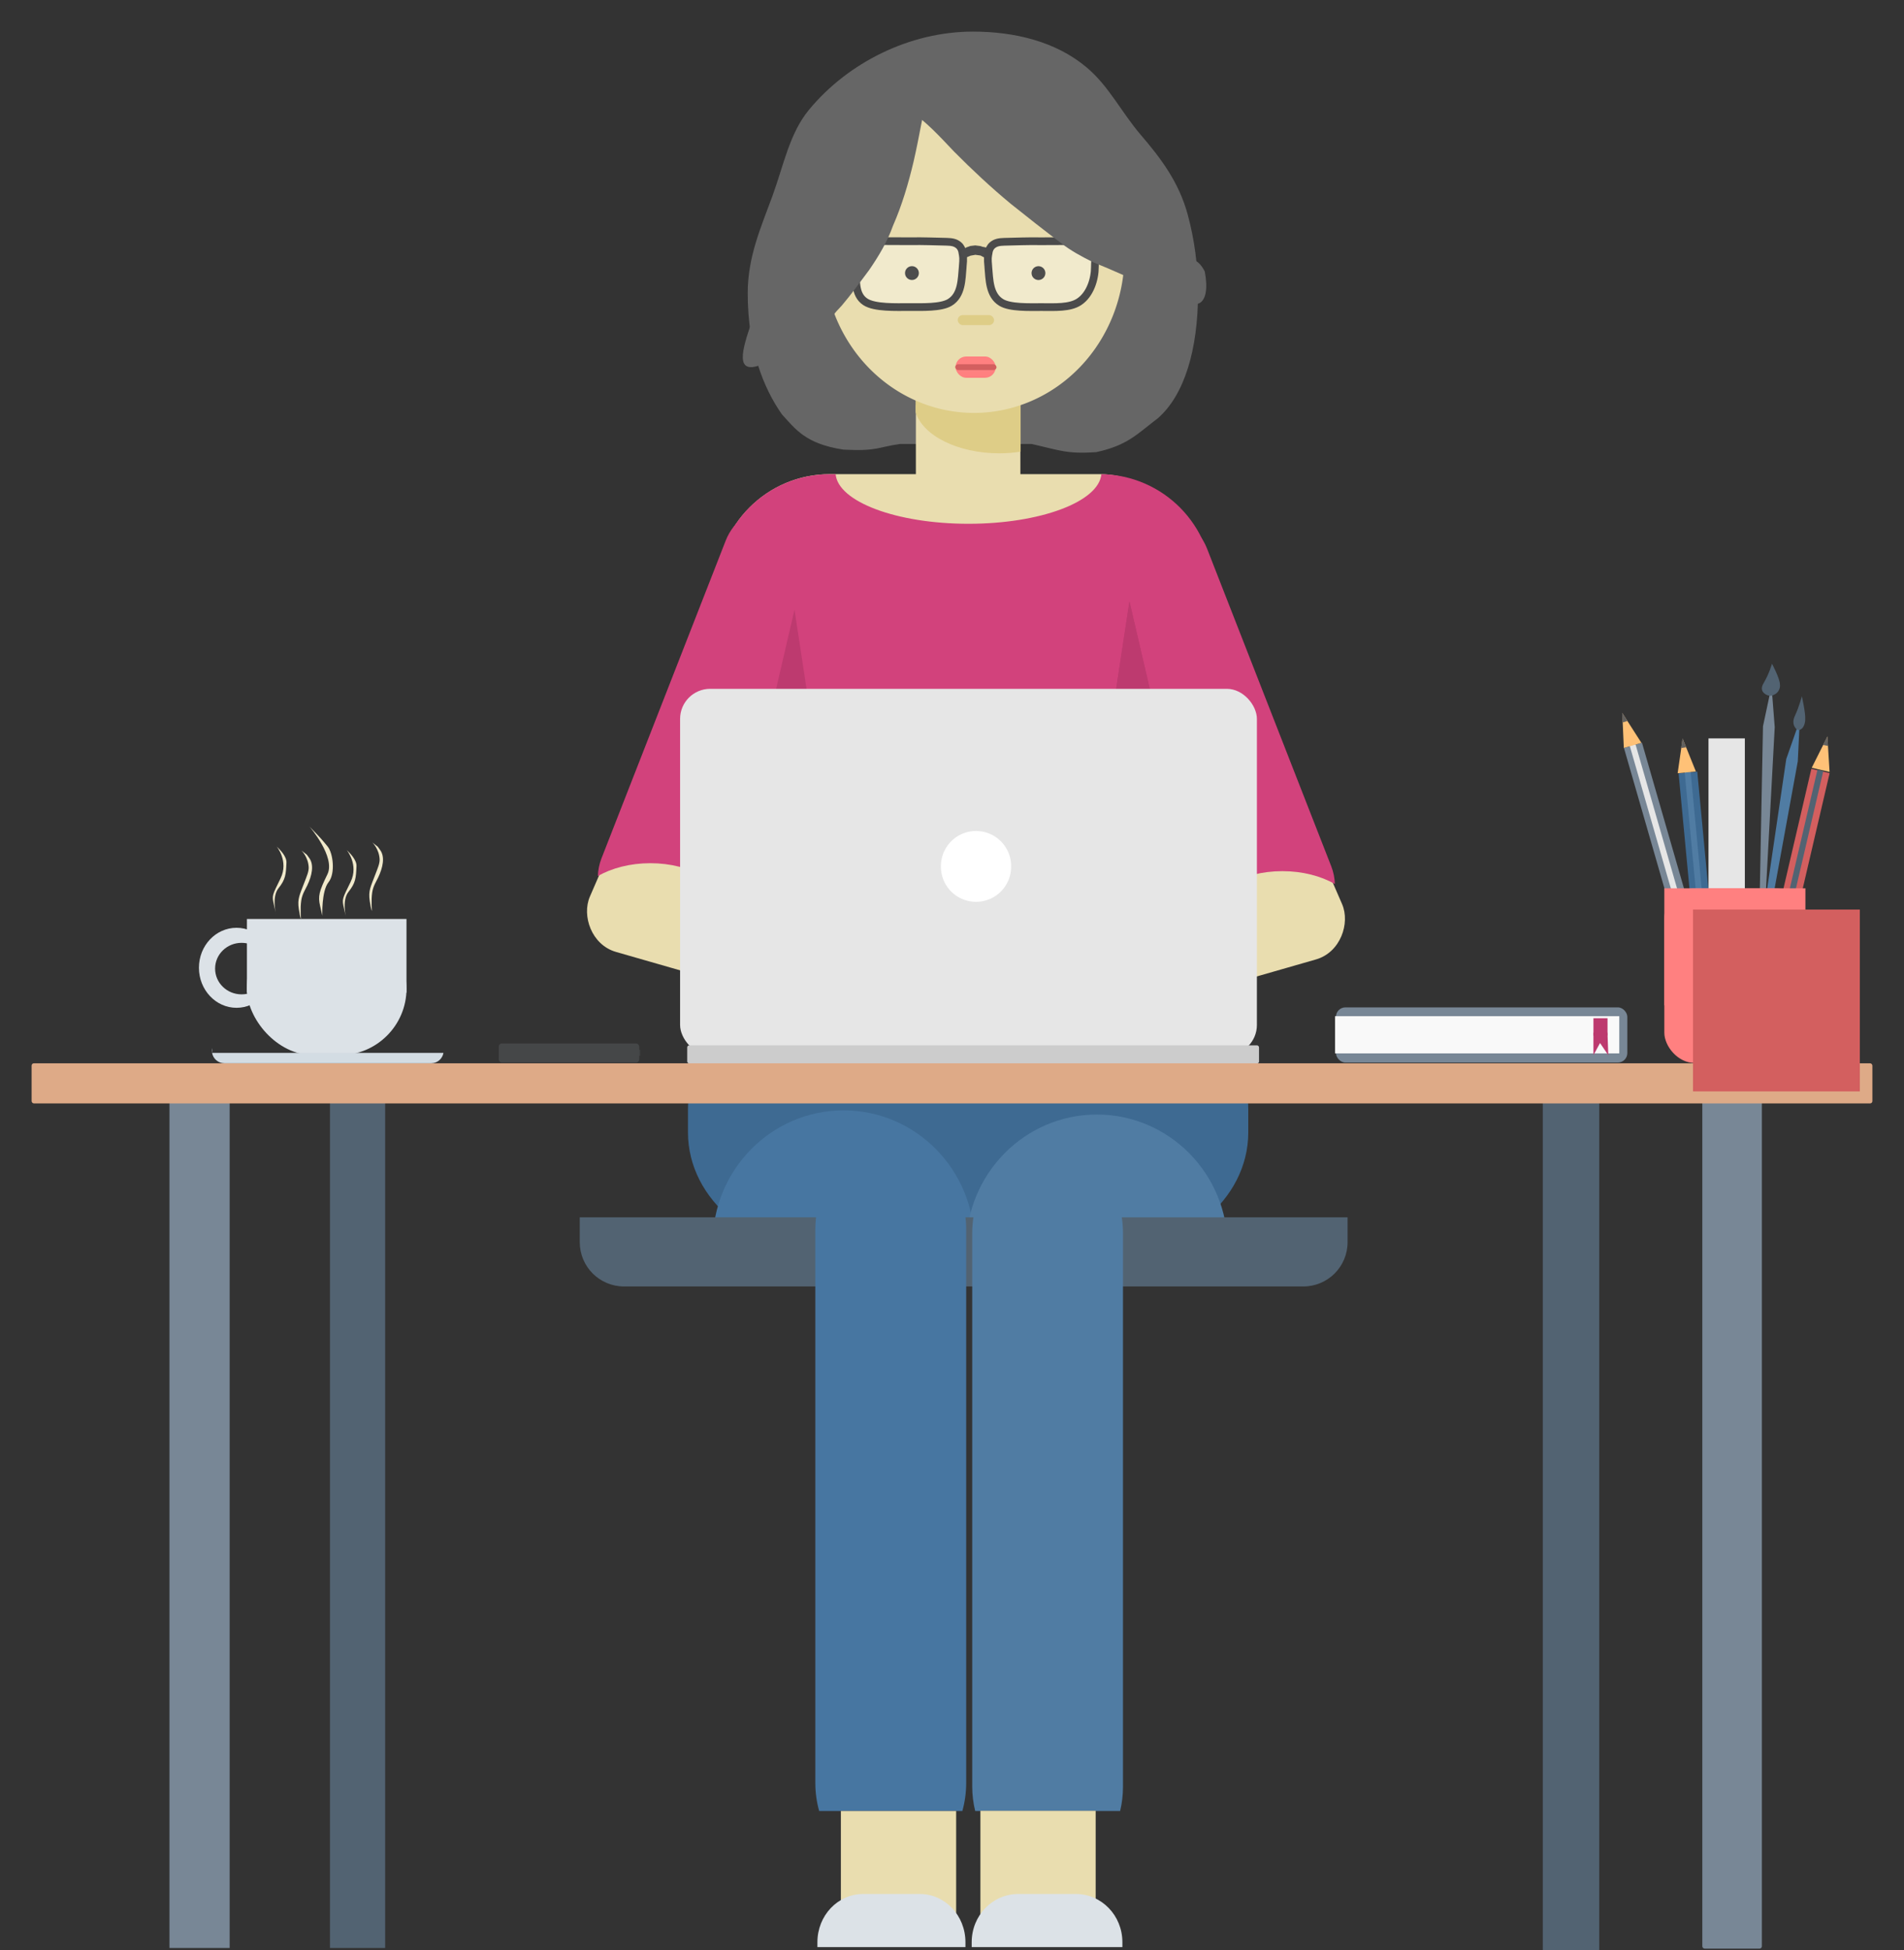 <svg xmlns:svg="http://www.w3.org/2000/svg" xmlns="http://www.w3.org/2000/svg" height="555.336" width="542.286" version="1.2"><rect width="100%" height="100%" fill="#333333" stroke="none"/><style>.s0{fill:#666;}.s1{fill:#e9ddaf;}.s2{fill:#decd87;}.s3{fill:#d2427c;}.s4{fill:#bd3a6f;}.s5{fill:#f1eacc;stroke-width:2.2;stroke:#4b4b4b;}.s6{fill:#4d4d4d;}.s7{fill:#ff8080;}.s8{fill:#d35f5f;}.s9{fill:#e6e6e6;}.s10{fill:#3e6a92;}.s11{fill:#4776a1;}.s12{fill:#507ca3;}.s13{fill:#526372;}.s14{fill:#dce2e7;}.s15{fill:#788796;}.s16{fill:#ffc177;}.s17{fill:#60605f;}.s18{fill:#f1eacc;}.s19{fill:#454748;}</style><g transform="translate(-211.159,-406.205)"/><g transform="translate(-211.159,-97.938)"/><g transform="translate(-211.159,-97.938)"><path d="m488.25 106.938c-17.781 0-35.454 8.664-46.7 22.289-5.535 6.706-7.175 15.728-10.392 24.526-3.264 8.927-7.034 17.317-7.034 27.623 0 16.025 4.527 27.112 9.713 34.533 3.896 4.256 6.768 8.442 17.591 10.074 9.713 0.5 9.756-0.756 16.071-1.607l37.5 0c8.104 1.832 10.052 2.891 18.393 2.321 8.969-1.974 11.519-5.08 17.527-9.643 7.603-6.609 11.455-19.653 11.455-35.679 0-7.776-1.028-15.275-2.935-22.322-2.487-9.19-7.599-15.981-13.398-22.742-5.524-6.441-9.03-13.84-15.425-19.205C511.814 109.721 500.055 106.938 488.25 106.938z" fill="#666"/></g><g transform="translate(-211.159,-97.938)"><rect y="213.259" x="472.013" height="24.244" width="29.764" fill="#e9ddaf"/></g><g transform="translate(-211.159,-97.938)"><path d="m472.053 209.812c-0.045 0.125-0.084 0.248-0.123 0.375l0 5.125c2.059 6.664 11.96 11.719 23.899 11.719 2.084 0 4.085-0.179 6.016-0.469l0-16.75-29.792 0z" fill="#decd87"/></g><g transform="translate(-211.159,-97.938)"><rect transform="matrix(0.961,0.276,-0.398,0.917,0,0)" y="194.674" x="492.684" ry="13.217" height="55.48" width="60.974" fill="#e9ddaf"/><rect transform="matrix(-0.961,0.276,0.398,0.917,0,0)" y="467.593" x="-406.325" ry="13.217" height="55.48" width="60.974" fill="#e9ddaf"/></g><g transform="translate(-211.159,-97.938)"><rect y="232.957" x="415.193" ry="32.325" height="111.117" width="141.421" fill="#e9ddaf"/><path d="m447.531 232.969c-17.908 0-32.344 14.405-32.344 32.312l0 46.469c0 17.908 14.436 32.312 32.344 32.312l76.75 0c17.908 0 32.344-14.405 32.344-32.312l0-46.469c0-17.721-14.133-32.017-31.781-32.312-0.7 7.851-17.368 14.125-37.844 14.125-20.476 0-37.144-6.274-37.844-14.125l-1.625 0zM431.062 242.25 431.062 242.25 431.062 242.25 431.062 242.25 431.062 242.25" fill="#d2427c"/><path d="m431.062 242.25c-5.646 0.226-10.953 3.862-13.219 9.656l-35.375 90.469c-0.651 1.664-0.964 3.354-1.031 5.031 3.983-2.262 9.205-3.656 14.938-3.656 5.802 0 11.062 1.408 15.062 3.719l33.25-85.062c3.022-7.726-0.533-16.311-7.969-19.219-1.859-0.727-3.774-1.013-5.656-0.938z" fill="#d2427c"/><path d="m541.726 244.515c5.646 0.226 10.953 3.862 13.219 9.656l35.375 90.469c0.651 1.664 0.964 3.354 1.031 5.031-3.983-2.262-9.205-3.656-14.938-3.656-5.802 0-11.062 1.408-15.062 3.719l-33.25-85.062c-3.022-7.726 0.533-16.311 7.969-19.219 1.859-0.727 3.774-1.013 5.656-0.938z" fill="#d2427c"/></g><g transform="translate(-211.159,-97.938)"><path d="m437.445 271.561-9.54 41.055 16.213 2.748zM532.844 269.184l9.54 41.055-16.213 2.748M532.844 269.184l9.54 41.055-16.213 2.748M532.844 269.184l9.54 41.055-16.213 2.748M532.844 269.184l9.54 41.055-16.213 2.748M532.844 269.184l9.54 41.055-16.213 2.748" fill="#bd3a6f"/><path d="m532.844 269.184 9.54 41.055-16.213 2.748z" fill="#bd3a6f"/></g><g transform="translate(-211.159,-97.938)"><path transform="translate(-1.429,14.286)" d="m532.857 156.237a42.857 45 0 1 1-85.714 0 42.857 45 0 1 1 85.714 0z" fill="#e9ddaf"/></g><g transform="translate(-211.159,-97.938)"><path d="m485.357 173.888c-0.327 3.673-0.26 8.064-3.674 10.164-2.512 1.545-7.951 1.328-11.504 1.328-3.815 0-9.889 0.266-12.556-1.483-3.193-2.095-2.623-6.506-2.623-9.945 0-4.704-2.017-7.333 3.433-7.369 1.915-0.013 9.699 0.048 11.835 0.048 2.638 0 1.649-0.088 10.503 0.153 1.544 0.042 2.469 0.231 3.344 0.925 0.711 0.565 1.003 1.375 1.09 1.859 0.295 1.642 0.379 1.785 0.153 4.321z" class="s5"/><path transform="translate(1.429,0.357)" d="m471.429 175.344a1.964 1.964 0 1 1-3.929 0 1.964 1.964 0 1 1 3.929 0zM486.429 168.38l1.09-0.394 1.387-0.164 1.465 0.181 1.057 0.377M486.429 168.38l1.09-0.394 1.387-0.164 1.465 0.181 1.057 0.377M486.429 168.38l1.09-0.394 1.387-0.164 1.465 0.181 1.057 0.377M486.429 168.38l1.09-0.394 1.387-0.164 1.465 0.181 1.057 0.377M486.429 168.38l1.09-0.394 1.387-0.164 1.465 0.181 1.057 0.377" fill="#4d4d4d"/><path d="m486.429 168.38 1.09-0.394 1.387-0.164 1.465 0.181 1.057 0.377c0.745 0.266 1.429 0.637 1.429 1.429 0 0.791-0.637 1.429-1.429 1.429l-1.004-0.536-1.473-0.201-1.362 0.246-1.161 0.491C485.7 171.546 485 170.6 485 169.809c0-0.791 1.429-1.429 1.429-1.429z" fill="#4d4d4d"/><rect y="187.666" x="483.929" ry="1.429" height="2.857" width="10.357" fill="#decd87"/><rect y="199.452" x="483.319" ry="3.036" height="6.071" width="11.429" fill="#ff8080"/><rect y="201.673" x="483.232" ry="0.821" height="1.641" width="11.743" fill="#d35f5f"/><path d="m492.642 173.897c0.327 3.673 0.26 8.064 3.674 10.164 2.512 1.545 7.951 1.328 11.504 1.328 3.815 0 7.995 0.266 10.662-1.483 3.193-2.095 4.517-6.506 4.517-9.945 0-4.704 2.017-7.333-3.433-7.369-1.915-0.013-9.699 0.048-11.835 0.048-2.638 0-1.649-0.088-10.503 0.153-1.544 0.042-2.469 0.231-3.344 0.925-0.711 0.565-1.003 1.375-1.09 1.859-0.295 1.642-0.379 1.785-0.153 4.321z" class="s5"/><path transform="matrix(-1,0,0,1,976.392,0.366)" d="m471.429 175.344a1.964 1.964 0 1 1-3.929 0 1.964 1.964 0 1 1 3.929 0z" fill="#4d4d4d"/></g><g transform="translate(-211.159,-97.938)"><path d="m482.005 121.212c6.556 5.258 13.505 9.993 20.54 14.579 7.411 4.798 15.041 9.287 23.116 12.872 3.44 1.614 7.03 2.792 10.797 3.283 1.102 0.096 0.583 0.063 1.558 0.107 0 0-6.008 4.285-6.008 4.285l0 0c-0.932-0.124-0.439-0.049-1.479-0.232-3.652-0.75-7.12-2.036-10.43-3.767-7.794-3.957-15.23-8.565-22.542-13.345-6.827-4.399-2.631-1.681-9.363-6.076-3.506-2.289-6.996-4.651-10.614-6.765-0.575-0.336-1.176-0.625-1.764-0.937 0 0 6.187-4.003 6.187-4.003zM492.552 121.868 492.552 121.868 492.552 121.868 492.552 121.868 492.552 121.868" fill="#666"/><path d="m492.552 121.868c4.391 1.568 8.644 3.482 12.902 5.373 4.43 1.96 8.81 4.052 13.35 5.752 2.658 1.112 5.492 1.73 8.18 2.737 2.088 0.726 4.041 1.77 6.017 2.75 1.128 0.705 2.168 1.533 3.169 2.406 1 0.79 1.559 1.885 2.001 3.053 1.427 4.135-0.83 2.966-6.342 6.239-1.278 0.143-2.568 0.117-3.852 0.111-1.837-0.284-3.562-0.936-5.197-1.803-1.952-1.12-3.912-2.224-5.897-3.285-1.78-1.293-3.655-2.425-5.541-3.553-1.278-0.69-2.647-1.172-3.994-1.704-1.627-0.782-3.227-1.599-4.918-2.238-2.105-0.656-3.982-1.728-5.843-2.879-0.897-0.373-1.615-1.047-2.443-1.528-0.317-0.184-0.654-0.331-0.972-0.514-0.658-0.352-1.167-0.922-1.801-1.311-0.618-0.316-1.132-0.788-1.693-1.191-0.292-0.231-0.636-0.366-0.976-0.507 0 0 6.233-4.121 6.233-4.121l0 0c0.356 0.188 0.712 0.378 1.033 0.625 0.563 0.393 1.1 0.823 1.698 1.165 0.585 0.421 1.105 0.928 1.725 1.3 1.146 0.662 2.191 1.463 3.334 2.133 1.792 1.174 3.673 2.122 5.722 2.776 1.714 0.632 3.333 1.47 5.012 2.186 1.385 0.527 2.771 1.07 4.047 1.833 1.82 1.177 3.607 2.404 5.437 3.564 1.981 1.065 3.932 2.184 5.913 3.25 1.599 0.753 3.281 1.382 5.065 1.478 1.245-0.018 2.578 0.065 3.742-0.438-1.999 1.214-4.018 2.397-5.998 3.642-0.077 0.049 0.203 0.022 0.271-0.039 0.065-0.057 0.06-0.166 0.06-0.253 0-0.457-0.201-0.913-0.295-1.351-0.377-1.064-0.907-2.024-1.822-2.721-0.962-0.818-1.905-1.668-2.995-2.316-1.894-1.037-3.837-1.993-5.869-2.73-2.693-0.919-5.426-1.731-8.048-2.853-4.432-1.843-8.716-4.024-13.117-5.94-4.338-1.907-8.695-3.925-13.366-4.871 0 0 6.068-4.228 6.068-4.228z" fill="#666"/><path d="m491.002 130.998c-2.23-0.495-4.368-1.346-6.454-2.262 0 0 6.053-4.022 6.053-4.022l0 0c2.07 0.929 4.197 1.841 6.491 1.991 0 0-6.089 4.293-6.089 4.293z" fill="#666"/><path d="m475.94 122.007c-1.769 7.253-2.893 14.655-4.575 21.935-1.481 6.243-3.289 12.404-5.872 18.285-1.624 4.578-4.076 8.671-6.815 12.642-2.549 3.378-5.01 6.857-7.758 10.073-2.033 2.189-1.03 1.051-3.003 3.418-42.292 33.782-17.947-2.852-20.656-8.662 2.686-5.731 5.026-11.548 6.462-17.757 2.014-7.033 3.362-14.304 3.938-21.596z" fill="#666"/><path d="m482.593 121.231c4.34 3.937 8.261 8.31 12.297 12.552 5.146 5.15 10.481 10.111 16.109 14.731 4.74 3.715 9.51 7.431 14.501 10.809 2.881 2.05 6.016 3.737 9.237 5.186 2.914 1.055 5.749 2.328 8.561 3.627 2.504 0.88 4.648 2.468 6.987 3.673-5.487 4.168 0.005-4.427 4.008 3.435 1.942 10.326-3.356 10.197-4.261 8.201-1.933-0.354-3.84-0.843-5.787-1.125-2.222-0.517-4.319-1.369-6.347-2.414-2.259-1.265-4.416-2.716-6.846-3.652-2.825-1.28-5.689-2.468-8.557-3.648-3.217-1.577-6.396-3.282-9.212-5.516-4.802-3.619-9.534-7.341-14.226-11.099-5.649-4.676-11.01-9.684-16.171-14.892-4.028-4.227-8.006-8.681-12.947-11.865z" fill="#666"/><path d="m523.292 163.99c-4.937-2.616-9.754-5.46-14.509-8.393-2.945-1.952-5.96-3.807-8.84-5.856-1.271-0.833-2.352-1.887-3.268-3.09-0.705-1.071-1.684-1.842-2.188-3.044 4.306-2.686 8.508-5.546 12.917-8.059 0.21-0.12 0.433 0.213 0.647 0.326 2.067 1.087 4.203 2.03 6.283 3.096 5.03 2.2 9.771 4.904 14.211 8.123 2.481 1.949 5.007 3.846 7.618 5.616 1.373 1.147 2.58 2.435 3.228 4.11 0.571 1.413 1.265 2.772 1.795 4.2 0.441 1.314 1.236 2.616 0.684 4-8.867 5.595-9.908 9.628-15.96 6.41 0 0 12.5-8.244 12.5-8.244l0 0c4.855 2.124 15.725-8.235-10.46 7.489 0.289-0.019 0.668 0.227 0.868 0.017 0.217-0.227-0.615-2.1-0.674-2.438-0.518-1.43-1.249-2.772-1.797-4.192-0.49-1.39-1.606-2.45-2.7-3.403-2.48-1.892-4.929-3.823-7.321-5.826-4.325-3.262-9.018-5.902-14.069-7.889-1.798-0.805-3.606-1.657-5.491-2.248-0.327-0.103-0.659-0.21-1.001-0.237-0.155-0.012-0.58 0.207-0.45 0.121 4.141-2.708 8.334-5.336 12.501-8.004-0.473 0.141 1.558 1.937 1.714 2.411 0.863 1.064 1.832 2.004 2.949 2.804 2.745 2.064 5.446 4.187 8.325 6.067 4.716 3.039 9.574 5.969 14.873 7.88 0 0-12.384 8.253-12.384 8.253z" fill="#666"/></g><g transform="translate(-211.159,-97.938)"><rect y="294.094" x="404.857" ry="8.571" height="104.286" width="164.286" fill="#e6e6e6"/><path transform="matrix(0.7,0,0,1,145.143,2)" d="m505.714 342.666a14.286 10 0 1 1-28.571 0 14.286 10 0 1 1 28.571 0z" fill="#fff"/><rect y="395.626" x="406.89" ry="0.574" height="5.166" width="162.857" fill="#ccc"/></g><g transform="translate(-211.159,-97.938)"><path d="m407.579 408.719c-0.31 1.707-0.475 3.447-0.475 5.227l0 6.456c0 19.278 18.783 34.788 42.127 34.788l75.329 0c23.344 0 42.127-15.51 42.127-34.788l0-6.456c0-1.781-0.165-3.52-0.475-5.227l-158.633 0z" fill="#3e6a92"/><path d="m451.429 414.135c-20.57 0-37.28 16.946-37.28 37.837 0 1.421 0.11 2.816 0.26 4.196l74.004 0c0.15-1.38 0.26-2.775 0.26-4.196 0-20.891-16.673-37.837-37.243-37.837z" fill="#4776a1"/><path d="m523.576 415.324c-20.57 0-37.243 16.909-37.243 37.8 0 1.017 0.034 2.048 0.111 3.045l74.264 0c0.077-0.996 0.111-2.028 0.111-3.045 0-20.891-16.673-37.8-37.243-37.8z" fill="#507ca3"/></g><g transform="translate(-211.159,-97.938)"><path d="m376.281 444.594 0 7.062c0 6.995 5.63 12.625 12.625 12.625l193.438 0c6.995 0 12.625-5.63 12.625-12.625l0-7.062-218.688 0z" fill="#526372"/></g><g transform="translate(-211.159,-97.938)"><path d="m464.844 422.812c-11.9 0-21.469 11.291-21.469 25.281l0 157.562c0 2.795 0.387 5.491 1.094 8l40.781 0c0.707-2.509 1.094-5.205 1.094-8l0-157.562c0-13.991-9.6-25.281-21.5-25.281z" fill="#4776a1"/><path d="m509.531 423.844c-11.9 0-21.469 11.259-21.469 25.25l0 157.594c0 2.429 0.304 4.749 0.844 6.969l41.281 0C530.726 611.437 531 609.115 531 606.688l0-157.594c0-13.991-9.569-25.25-21.469-25.25z" fill="#507ca3"/><rect y="613.66" x="450.654" ry="0" height="29.482" width="32.83" fill="#e9ddaf"/><rect y="613.608" x="490.392" ry="0" height="29.482" width="32.83" fill="#e9ddaf"/></g><g transform="translate(-211.159,-97.938)"><path d="m457.015 637.284c-7.235 0-13.047 6.125-13.047 13.75l0 1.375 42.165 0 0-1.375c0-7.625-5.812-13.75-13.047-13.75l-16.071 0zM501.192 637.284 501.192 637.284 501.192 637.284 501.192 637.284 501.192 637.284" fill="#dce2e7"/><path d="m501.192 637.284c-7.365 0-13.281 6.125-13.281 13.75l0 1.375 42.922 0 0-1.375c0-7.625-5.916-13.75-13.281-13.75l-16.36 0z" fill="#dce2e7"/></g><g transform="translate(-211.159,-97.938)"><rect y="411.237" x="259.429" ry="0" height="241.429" width="17.143" fill="#788796"/><rect y="405.523" x="696" ry="0.656" height="247.321" width="16.964" fill="#788796"/><rect y="411.416" x="305.143" ry="0" height="241.25" width="15.714" fill="#526372"/><rect y="411.309" x="650.571" ry="0" height="241.964" width="16.071" fill="#526372"/></g><g transform="translate(-211.159,-97.938)"><rect y="400.732" x="220.159" ry="0.656" height="11.429" width="524.286" fill="#deaa87"/></g><g transform="translate(-211.159,-97.938)"><rect transform="matrix(0.961,-0.277,0.277,0.961,0,0)" y="485.296" x="561.143" height="50.349" width="5.343" fill="#788796"/><rect transform="matrix(0.961,-0.277,0.277,0.961,0,0)" y="485.159" x="562.893" height="50.369" width="1.702" fill="#e6e6e6"/><path d="m673.646 310.934 5.013-1.453-5.449-8.501z" fill="#ffc177"/><path d="m673.153 300.878 0.151 2.806 1.36-0.441z" fill="#60605f"/><rect transform="matrix(0.996,-0.094,0.094,0.996,0,0)" y="381.37" x="656.023" height="50.349" width="5.343" fill="#3e6a92"/><rect transform="matrix(0.996,-0.094,0.094,0.996,0,0)" y="381.233" x="657.774" height="50.369" width="1.702" fill="#507ca3"/><path d="m688.977 318.134 5.196-0.498-3.778-9.364z" fill="#ffc177"/><path d="m690.358 308.162-0.373 2.785 1.418-0.181z" fill="#60605f"/><rect transform="matrix(0.974,0.227,-0.227,0.974,0,0)" y="143.573" x="779.928" height="50.349" width="5.343" fill="#d35f5f"/><rect transform="matrix(0.974,0.227,-0.227,0.974,0,0)" y="143.436" x="781.679" height="50.369" width="1.702" fill="#526372"/><path d="m727.16 316.583 5.086 1.175-0.615-10.079z" fill="#ffc177"/><path d="m731.631 307.563-1.236 2.524 1.402 0.278z" fill="#60605f"/><rect y="308.214" x="697.763" height="56.569" width="10.354" style="fill:#e6e6e6;stroke-width:0.01;stroke:#000"/><path d="m712.39 350.893 0.893-46.125 1.916-9.017 0.712 0.089 0.714 9.165-2.467 45.888z" fill="#788796"/><path d="m714.867 296.025c0 0-3.052-0.791-1.432-3.504 1.62-2.713 2.411-5.576 2.411-5.576 0 0 2.262 4.236 2.267 5.915 0.001 0.209 0.058 0.377-0.007 0.735-0.092 0.509-0.321 1.096-0.764 1.554-0.64 0.662-1.647 0.914-1.647 0.914z" fill="#526372"/><path d="m713.194 359.737 6.714-45.643 3.04-8.703 0.695 0.179-0.45 9.182-8.245 45.208z" fill="#507ca3"/><path d="m722.996 305.702c0 0-1.871-1.252-0.625-3.91 1.246-2.658 1.979-5.589 1.979-5.589 0 0 1.092 4.799 0.96 6.581-0.017 0.222 0.007 0.408-0.064 0.778-0.1 0.528-0.292 1.119-0.61 1.545-0.459 0.616-1.118 0.747-1.118 0.747z" fill="#526372"/></g><g transform="translate(-211.159,-97.938)"><rect y="360.468" x="281.439" ry="18.974" height="37.949" width="45.503" fill="#dce2e7"/><rect y="359.638" x="281.489" ry="0" height="20.991" width="45.444" fill="#dce2e7"/><path d="m271.562 396.407c-0.048 0.233-0.08 0.475-0.08 0.723 0 0.22 0.043 0.434 0.08 0.643l0-1.366zm0 1.366c0.302 1.67 1.748 2.946 3.508 2.946l58.912 0c1.76 0 3.179-1.275 3.481-2.946l-65.901 0z" fill="#d3dce3"/><path d="m278.528 362.143c-5.916 0-10.711 5.085-10.711 11.381 0 6.296 4.796 11.408 10.711 11.408 5.916 0 10.711-5.112 10.711-11.408 0-6.296-4.796-11.381-10.711-11.381zm1.446 4.285c4.183 0 7.578 3.281 7.578 7.337 0 4.056-3.395 7.337-7.578 7.337-4.183 0-7.551-3.281-7.551-7.337 0-4.056 3.368-7.337 7.551-7.337z" fill="#dce2e7"/><rect y="384.809" x="591.653" ry="2.701" height="15.714" width="82.99" fill="#788796"/><rect y="387.319" x="591.396" ry="0" height="10.591" width="80.958" fill="#f9f9f9"/><path d="m664.989 392.006 0 6.424 1.883-3.472 2.354 3.472-0.235-6.424z" fill="#bd3a6f"/><rect y="387.896" x="664.996" height="4.948" width="4.009" fill="#bd3a6f"/><rect y="350.91" x="685.184" ry="8.631" height="49.732" width="40.279" fill="#ff8080"/><rect y="350.91" x="685.184" ry="0" height="33.292" width="40.184" fill="#ff8080"/><flowRoot xml:space="preserve" transform="matrix(2.596,0,0,3.204,-1133.122,-845.078)" style="fill:#d35f5f;font-family:Sans;font-size:40px;letter-spacing:0px;line-height:125%;word-spacing:0px"><flowRegion><rect y="375.166" x="703.571" height="16.161" width="18.304" fill="#d35f5f"/></flowRegion><flowPara style="-inkscape-font-specification:Arial Bold;fill:#d35f5f;font-family:Arial;font-size:8px;font-weight:bold">{;}</flowPara></flowRoot><path transform="translate(211.159,97.938)" d="m85.863 242.188c0 0 1.907 1.846 2.056 4.768 0.062 1.223-0.6 2.686-1.172 4.197-1.421 3.756-2.083 4.735-1.641 7.702 0.42 2.818 0.631 2.778 0.631 2.778 0 0-0.287-2.875 0.079-5.26 0.274-1.779 1.093-2.963 1.689-4.211 1.326-2.778 2.042-5.895 0.527-7.887-1.102-1.449 0.041-0.289-2.168-2.088zM299.295 333.307 299.295 333.307 299.295 333.307 299.295 333.307 299.295 333.307" fill="#f1eacc"/><path d="m299.295 333.307c0 0 7.518 8.681 5.118 13.605-2.399 4.924-2.719 6.219-2.088 8.997 0.631 2.778 0.631 2.778 0.631 2.778 0 0-0.253-6.989 1.768-9.515 2.02-2.525 1.297-8.312-0.253-10.183-1.653-1.996-1.617-2.016-5.177-5.682z" fill="#f1eacc"/><path d="m309.902 340c0 0 3.506 4.175 1.107 9.099-2.399 4.924-2.496 4.791-1.865 7.568 0.631 2.778 0.631 2.778 0.631 2.778 0 0-1.369-5.025 0.652-7.551 2.02-2.525 2.131-3.931 2.268-7.307 0.074-1.82-1.912-3.735-2.793-4.588z" fill="#f1eacc"/><path d="m289.951 338.989c0 0 3.506 4.175 1.107 9.099-2.399 4.924-2.496 4.791-1.865 7.568 0.631 2.778 0.631 2.778 0.631 2.778 0 0-1.369-5.025 0.652-7.551 2.02-2.525 2.131-3.931 2.268-7.307 0.074-1.82-1.912-3.735-2.793-4.588z" fill="#f1eacc"/><path d="m317.225 337.853c0 0 1.907 1.846 2.056 4.768 0.062 1.223-0.6 2.686-1.172 4.197-1.421 3.756-2.083 4.735-1.641 7.702 0.42 2.818 0.631 2.778 0.631 2.778 0 0-0.287-2.875 0.079-5.26 0.274-1.779 1.093-2.963 1.688-4.211 1.326-2.778 2.042-5.895 0.527-7.887-1.102-1.449 0.042-0.289-2.168-2.088z" fill="#f1eacc"/></g><g transform="translate(-211.159,-97.938)"><rect y="395.079" x="353.214" ry="0.909" height="5.444" width="40" fill="#454748"/><rect y="396.855" x="393.202" ry="0.074" height="1.784" width="0.253" fill="#454748"/></g></svg>